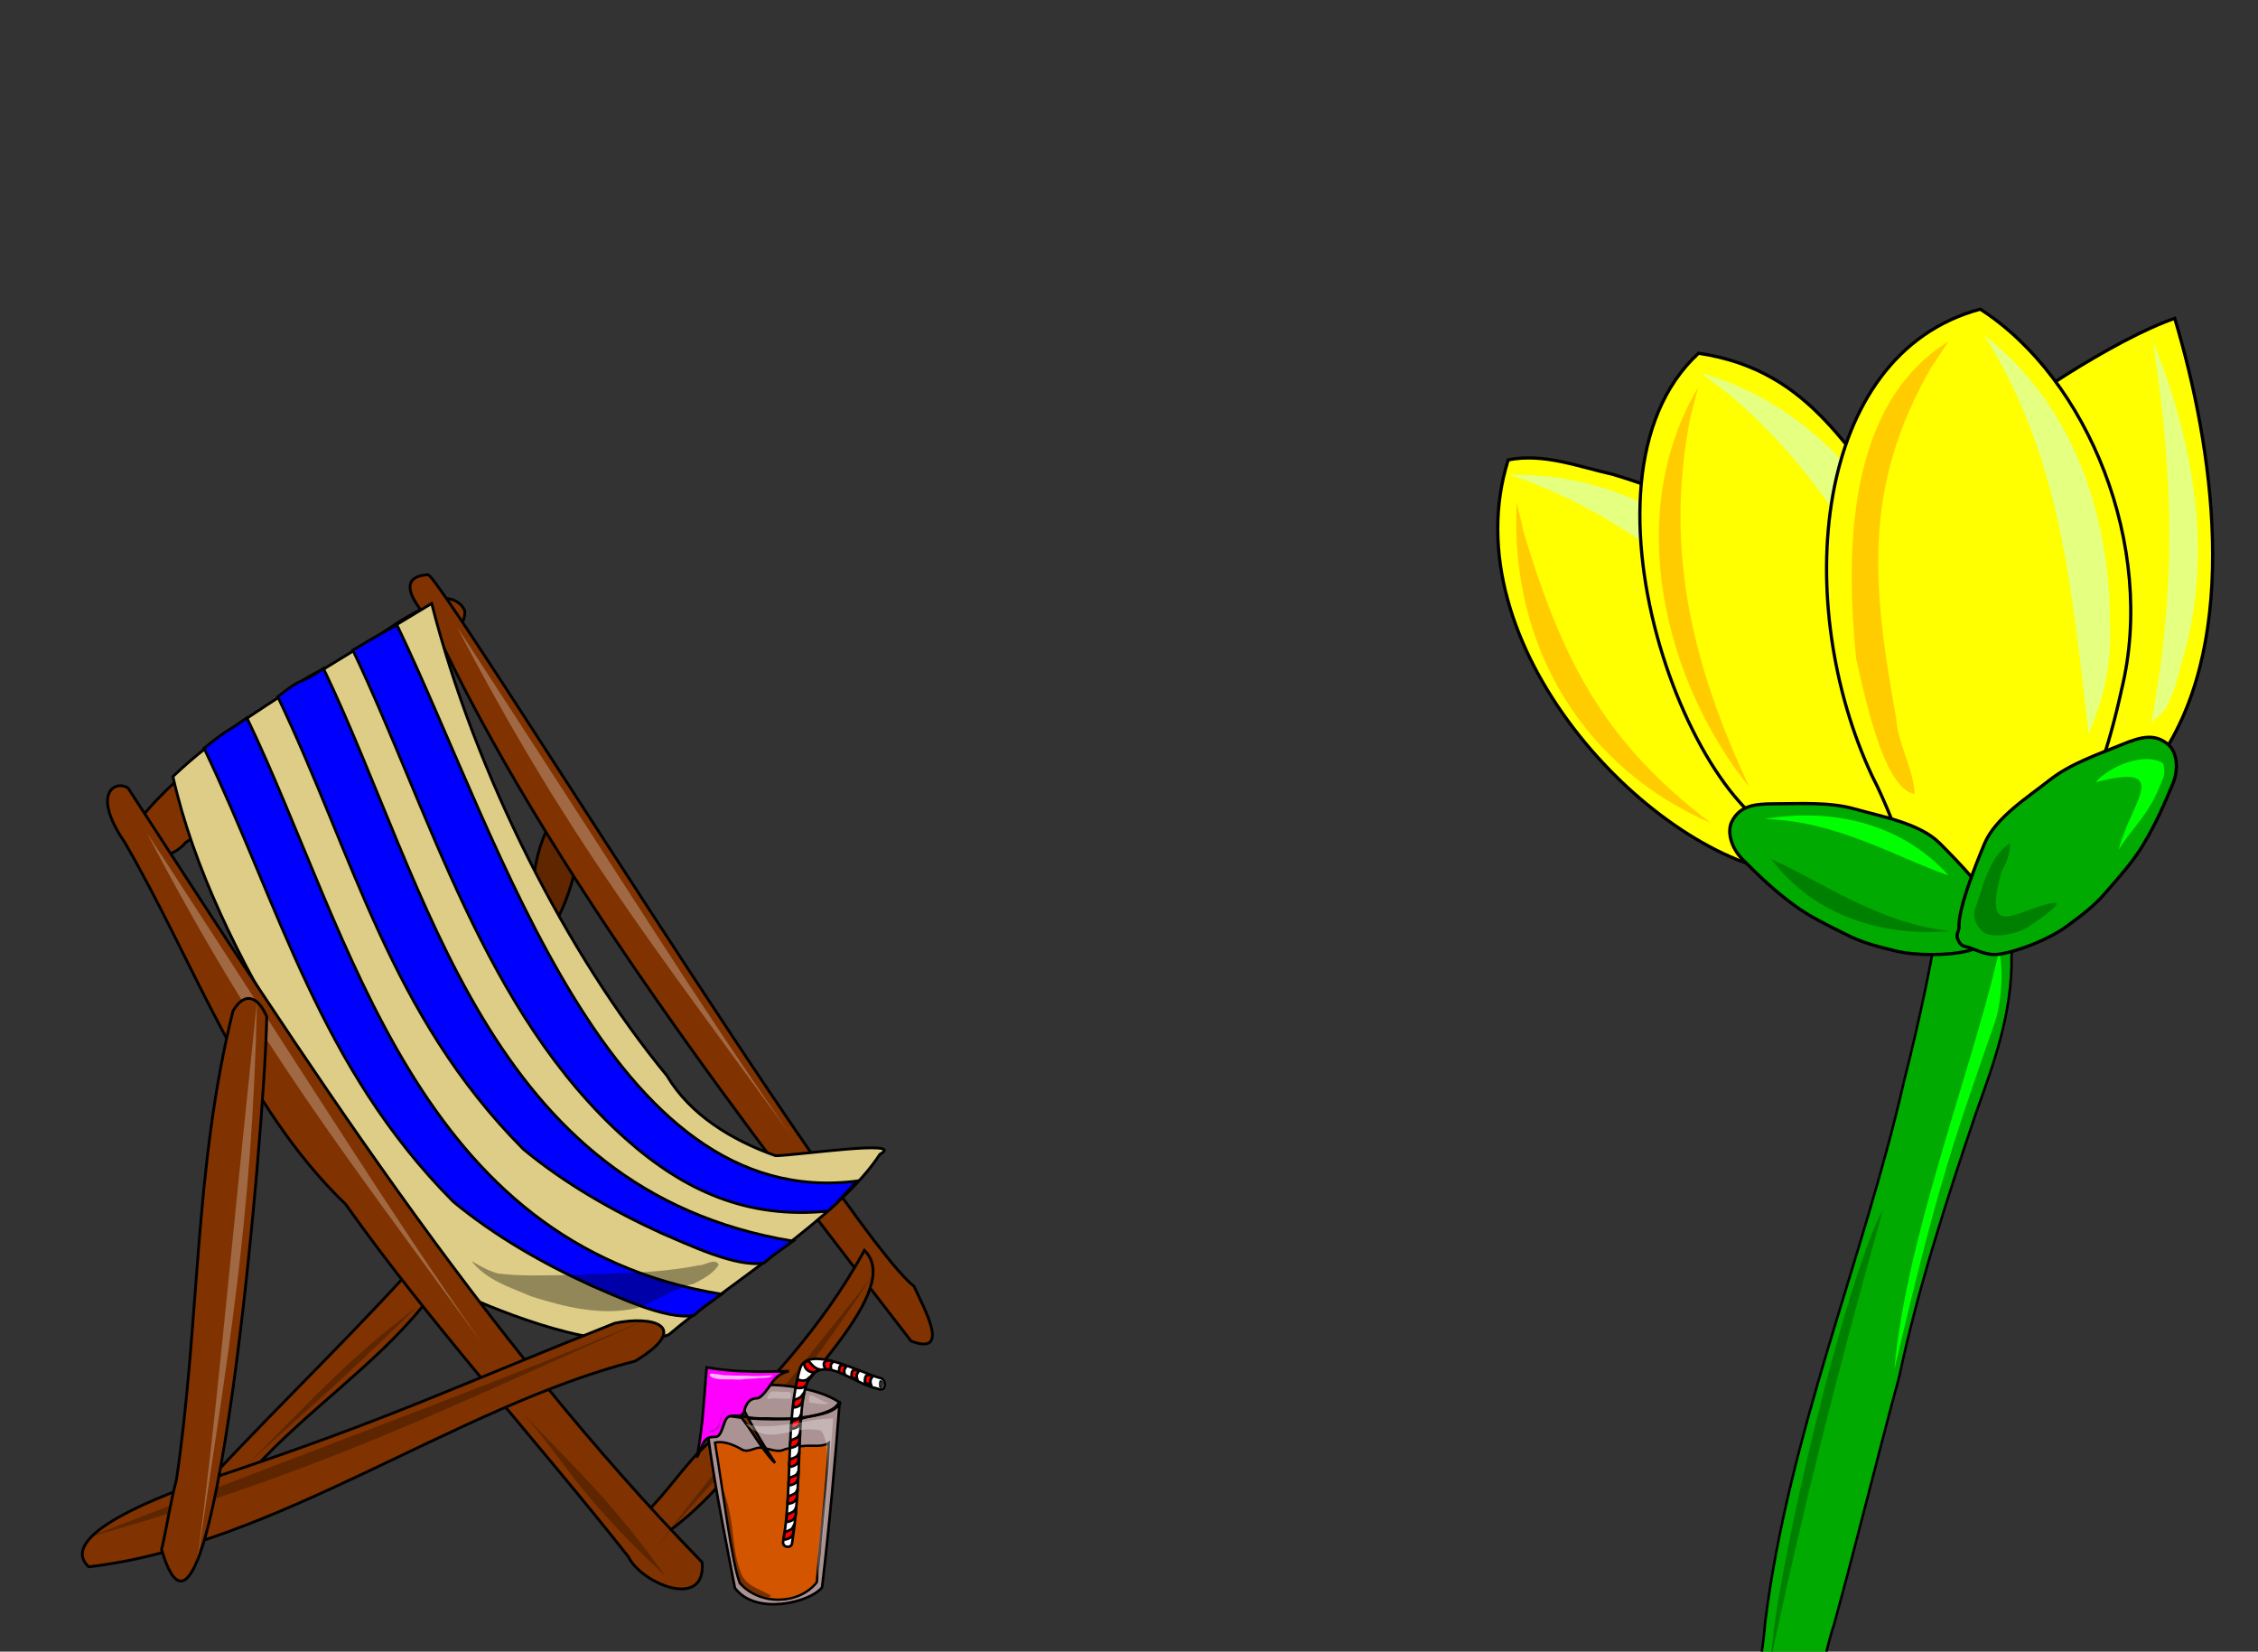 <?xml version="1.0" encoding="UTF-8" standalone="no"?>
<!-- Created with Inkscape (http://www.inkscape.org/) -->
<svg
   xmlns:dc="http://purl.org/dc/elements/1.1/"
   xmlns:cc="http://creativecommons.org/ns#"
   xmlns:rdf="http://www.w3.org/1999/02/22-rdf-syntax-ns#"
   xmlns:svg="http://www.w3.org/2000/svg"
   xmlns="http://www.w3.org/2000/svg"
   xmlns:sodipodi="http://sodipodi.sourceforge.net/DTD/sodipodi-0.dtd"
   xmlns:inkscape="http://www.inkscape.org/namespaces/inkscape"
   width="1400"
   height="1024"
   id="svg2"
   sodipodi:version="0.32"
   inkscape:version="0.46"
   sodipodi:docname="endscreen.svg"
   inkscape:output_extension="org.inkscape.output.svg.inkscape"
   inkscape:export-filename="P:\pidgey\data\images\awards.png"
   inkscape:export-xdpi="90"
   inkscape:export-ydpi="90"
   version="1.0">
  <rect width="100%" height="100%" fill="#333333" stroke="none"/>
  <defs
     id="defs4">
    <inkscape:perspective
       sodipodi:type="inkscape:persp3d"
       inkscape:vp_x="0 : 125 : 1"
       inkscape:vp_y="0 : 1000 : 0"
       inkscape:vp_z="250 : 125 : 1"
       inkscape:persp3d-origin="125 : 83.333333 : 1"
       id="perspective3645" />
  </defs>
  <sodipodi:namedview
     id="base"
     pagecolor="#68d4e4"
     bordercolor="#666666"
     borderopacity="1.0"
     gridtolerance="10000"
     guidetolerance="10"
     objecttolerance="10"
     inkscape:pageopacity="0.64705882"
     inkscape:pageshadow="2"
     inkscape:zoom="1.2725806"
     inkscape:cx="490.4565"
     inkscape:cy="294.67298"
     inkscape:document-units="px"
     inkscape:current-layer="layer1"
     showgrid="false"
     inkscape:window-width="1680"
     inkscape:window-height="994"
     inkscape:window-x="0"
     inkscape:window-y="22"
     showguides="true"
     inkscape:guide-bbox="true" />
  <g
     inkscape:label="Layer 1"
     inkscape:groupmode="layer"
     id="layer1">
    <path
       style="opacity:1;fill:#803300;fill-opacity:1;stroke:#000000;stroke-width:1.728;stroke-miterlimit:4;stroke-dasharray:none;stroke-opacity:1"
       d="M 112.935,935.978 C 158.109,885.389 208.237,838.289 253.906,788.042 C 257.583,781.899 266.609,779.006 268.773,787.724 C 274.735,795.682 268.98,805.441 261.611,810.417 C 231.549,847.207 189.002,875.659 157.428,910.719 C 148.763,918.366 137.279,923.203 130.68,932.839 C 126.453,937.432 118.208,941.938 112.935,935.978 z"
       id="path3589"
       inkscape:transform-center-x="19.357702"
       inkscape:transform-center-y="0.88213751"
       sodipodi:nodetypes="ccccccc" />
    <path
       style="opacity:1;fill:#5f2600;fill-opacity:1;stroke:#000000;stroke-width:1.728;stroke-miterlimit:4;stroke-dasharray:none;stroke-opacity:1"
       d="M 335.965,581.113 C 349.172,575.84 371.205,508.661 349.986,501.559 C 331.94,511.405 323.773,564.94 335.965,581.113 z"
       id="path3601"
       sodipodi:nodetypes="ccc" />
    <path
       style="opacity:1;fill:#00aa00;fill-opacity:1;stroke:#000000;stroke-width:1.549;stroke-miterlimit:4;stroke-dasharray:none;stroke-opacity:1"
       d="M 1204.357,554.821 C 1198.343,594.174 1190.123,632.503 1180.666,669.824 C 1155.319,781.09 1109.052,888.649 1094.35,1006.558 C 1092.712,1029.783 1086.61,1051.337 1085.396,1074.6 C 1083.154,1106.388 1110.689,1103.396 1117.776,1082.682 C 1127.238,1059.854 1129.099,1031.061 1137.235,1006.863 C 1151.151,956.135 1163.717,904.469 1177.525,853.654 C 1189.197,798.269 1208.049,740.584 1225.102,690.207 C 1236.111,659.409 1247.807,628.112 1247.184,592.377 C 1249.937,568.789 1253.666,544.118 1234.189,538.134 C 1223.463,536.065 1213.703,547.732 1204.357,554.821 z"
       id="path3275"
       sodipodi:nodetypes="ccccccccccc" />
    <path
       style="opacity:1;fill:#ffff00;fill-opacity:1;stroke:#000000;stroke-width:2;stroke-miterlimit:4;stroke-dasharray:none;stroke-opacity:1"
       d="M 1221.538,570.591 C 1180.669,573.299 1144.29,551.34 1105.848,541.282 C 1021.552,528.121 899.029,399.474 935.114,285.123 C 956.999,280.74 978.654,289.331 999.77,294.039 C 1034.609,304.391 1067.505,320.385 1102.128,331.264 C 1129.211,344.794 1153.902,364.294 1169.609,390.537 C 1190.19,419.222 1208.227,450.19 1219.217,483.846 C 1224.818,501.62 1225.715,520.305 1223.647,538.73 C 1222.925,549.349 1222.057,559.959 1221.538,570.591 z"
       id="path3286"
       sodipodi:nodetypes="ccccccccc" />
    <path
       style="opacity:1;fill:#ffff00;fill-opacity:1;stroke:#000000;stroke-width:2;stroke-miterlimit:4;stroke-dasharray:none;stroke-opacity:1"
       d="M 1193.002,582.655 C 1175.312,545.713 1182.194,503.782 1177.259,464.353 C 1174.535,427.723 1169.492,389.611 1180.91,353.94 C 1191.233,325.005 1209.145,299.643 1225.111,273.689 C 1246.149,252.782 1311.996,209.865 1348.376,197.375 C 1372.312,277.299 1389.305,393.723 1340.902,467.583 C 1321.91,497.343 1299.853,525.589 1272.684,548.291 C 1258.259,560.091 1241.244,567.861 1223.368,572.783 C 1213.24,576.055 1203.066,579.189 1193.002,582.655 z"
       id="path3290"
       sodipodi:nodetypes="ccccccccc" />
    <path
       style="opacity:1;fill:#e5ff80;fill-opacity:1;stroke:none;stroke-width:2;stroke-miterlimit:4;stroke-dasharray:none;stroke-opacity:1"
       d="M 936.314,294.519 C 1004.048,292.327 1066.966,331.697 1108.589,383.774 C 1132.72,410.245 1139.136,437.9 1142.258,446.597 C 1081.611,387.026 1020.838,322.304 936.314,294.519 z"
       id="path3442"
       sodipodi:nodetypes="cccc" />
    <path
       style="opacity:1;fill:#ffff00;fill-opacity:1;stroke:#000000;stroke-width:2;stroke-miterlimit:4;stroke-dasharray:none;stroke-opacity:1"
       d="M 1219.211,585.875 C 1179.642,575.296 1152.258,542.804 1119.093,520.917 C 1054.281,522.462 966.091,298.883 1053.146,219.013 C 1126.325,229.893 1145.93,285.29 1183.113,320.86 C 1204.406,342.381 1221.514,368.786 1227.947,398.686 C 1238.209,432.466 1245.328,467.589 1244.911,502.992 C 1244.498,521.623 1239.338,539.604 1231.455,556.384 C 1227.356,566.207 1223.122,575.975 1219.211,585.875 z"
       id="path3292"
       sodipodi:nodetypes="cccccccc" />
    <path
       style="opacity:1;fill:#e5ff80;fill-opacity:1;stroke:none;stroke-width:2;stroke-miterlimit:4;stroke-dasharray:none;stroke-opacity:1"
       d="M 1054.598,231.343 C 1120.013,249.049 1168.673,305.094 1193.252,367.064 C 1208.59,399.433 1206.64,427.756 1207.083,436.986 C 1166.502,362.287 1127.305,282.625 1054.598,231.343 z"
       id="path3440"
       sodipodi:nodetypes="cccc" />
    <path
       style="opacity:1;fill:#ffff00;fill-opacity:1;stroke:#000000;stroke-width:2;stroke-miterlimit:4;stroke-dasharray:none;stroke-opacity:1"
       d="M 1216.454,586.677 C 1187.077,558.135 1179.029,516.412 1160.76,481.124 C 1111.114,375.25 1122.944,219.801 1227.809,191.685 C 1294.582,234.584 1337.1,338.906 1315.417,427.547 C 1307.892,462.04 1296.968,496.172 1279.329,526.87 C 1269.877,542.931 1256.6,556.108 1241.531,566.909 C 1233.16,573.484 1224.698,579.944 1216.454,586.677 z"
       id="path3294"
       sodipodi:nodetypes="ccccccc" />
    <path
       style="opacity:1;fill:#00ff00;fill-opacity:1;stroke:none;stroke-width:2;stroke-miterlimit:4;stroke-dasharray:none;stroke-opacity:1"
       d="M 1238.313,594.623 C 1240.328,581.741 1243.821,613.842 1236.715,634.224 C 1211.497,706.566 1201.017,735.811 1174.52,849.271 C 1181.576,768.839 1220.854,668.101 1238.313,594.623 z"
       id="path3403"
       sodipodi:nodetypes="cscc" />
    <path
       style="opacity:1;fill:#00aa00;fill-opacity:1;stroke:#000000;stroke-width:2;stroke-miterlimit:4;stroke-dasharray:none;stroke-opacity:1"
       d="M 1237.097,565.035 C 1233.512,554.543 1214.997,535.157 1202.646,522.806 C 1190.2,510.359 1166.532,506.296 1150.416,501.691 C 1134.449,497.129 1117.03,498.357 1100.407,498.357 C 1087.664,498.357 1078.706,499.53 1073.736,509.47 C 1070.7,515.543 1073.214,525.618 1080.404,532.807 C 1090.785,543.189 1099.055,551.241 1111.52,560.59 C 1121.614,568.16 1133.55,573.827 1144.859,579.482 C 1155.261,584.683 1163.807,586.719 1174.864,589.483 C 1187.388,592.614 1207.912,592.612 1220.427,589.483 C 1225.881,588.12 1230.289,584.067 1233.763,580.593 C 1238.562,575.793 1240.43,577.136 1240.43,570.591 C 1240.43,568.431 1238.208,566.887 1237.097,565.035 z"
       id="path3426" />
    <path
       style="opacity:1;fill:#e5ff80;fill-opacity:1;stroke:none;stroke-width:2;stroke-miterlimit:4;stroke-dasharray:none;stroke-opacity:1"
       d="M 1334.816,211.581 C 1361.148,275.418 1372.548,347.373 1352.62,410.991 C 1344.152,445.796 1339.249,441.011 1333.781,448.46 C 1349.295,364.876 1347.893,297.202 1334.816,211.581 z"
       id="path3444"
       sodipodi:nodetypes="cccc" />
    <path
       style="opacity:1;fill:#00aa00;fill-opacity:1;stroke:#000000;stroke-width:2;stroke-miterlimit:4;stroke-dasharray:none;stroke-opacity:1"
       d="M 1214.611,575.371 C 1213.928,564.305 1223.66,539.327 1230.374,523.201 C 1237.14,506.952 1257.474,494.178 1270.621,483.78 C 1283.646,473.479 1300.219,467.978 1315.588,461.645 C 1327.37,456.79 1336.099,454.461 1344.481,461.758 C 1349.602,466.216 1351.116,476.489 1347.208,485.876 C 1341.564,499.43 1336.986,510.025 1329.023,523.418 C 1322.575,534.263 1313.698,544.05 1305.396,553.587 C 1297.76,562.359 1290.634,567.497 1281.465,574.266 C 1271.078,581.932 1252.101,589.749 1239.338,591.625 C 1233.776,592.442 1228.156,590.374 1223.621,588.485 C 1217.355,585.876 1216.139,587.83 1213.646,581.778 C 1212.823,579.781 1214.289,577.507 1214.611,575.371 z"
       id="path3428"
       inkscape:transform-center-x="-8.8903667"
       inkscape:transform-center-y="7.7790708" />
    <path
       style="opacity:1;fill:#e5ff80;fill-opacity:1;stroke:none;stroke-width:2;stroke-miterlimit:4;stroke-dasharray:none;stroke-opacity:1"
       d="M 1229.989,207.852 C 1284.116,248.632 1308.42,318.761 1308.169,385.427 C 1310.358,421.18 1298.007,446.742 1294.983,455.474 C 1285.119,371.037 1278.387,282.51 1229.989,207.852 z"
       id="path3438"
       sodipodi:nodetypes="cccc" />
    <path
       style="opacity:1;fill:#ffcc00;fill-opacity:1;stroke:none;stroke-width:2;stroke-miterlimit:4;stroke-dasharray:none;stroke-opacity:1"
       d="M 1208.203,211.643 C 1144.434,250.866 1144.355,343.158 1150.856,408.514 C 1155.741,428.694 1167.227,488.874 1187.132,492.346 C 1186.28,475.918 1176.647,461.465 1175.595,445.006 C 1161.26,365.008 1154,302.969 1197.521,227.557 C 1201.283,222.389 1204.444,216.813 1208.203,211.643 z"
       id="path3446"
       sodipodi:nodetypes="cccccc" />
    <path
       style="opacity:1;fill:#ffcc00;fill-opacity:1;stroke:none;stroke-width:2;stroke-miterlimit:4;stroke-dasharray:none;stroke-opacity:1"
       d="M 1052.994,239.991 C 1006.231,318.646 1031.798,422.227 1084.573,487.97 C 1050.601,414.736 1031.374,343.967 1048.056,258.511 C 1049.938,252.401 1051.118,246.102 1052.994,239.991 z"
       id="path3451"
       sodipodi:nodetypes="cccc" />
    <path
       style="opacity:1;fill:#ffcc00;fill-opacity:1;stroke:none;stroke-width:2;stroke-miterlimit:4;stroke-dasharray:none;stroke-opacity:1"
       d="M 940.386,311.292 C 935.756,402.681 983.388,476.786 1060.753,510.284 C 996.519,461.383 969.812,413.334 944.666,329.975 C 943.478,323.693 941.58,317.572 940.386,311.292 z"
       id="path3453"
       sodipodi:nodetypes="cccc" />
    <path
       style="opacity:1;fill:#008000;fill-opacity:1;stroke:none;stroke-width:2;stroke-miterlimit:4;stroke-dasharray:none;stroke-opacity:1"
       d="M 1167.578,749.692 C 1138.677,852.757 1117.733,935.705 1098.099,1028.351 C 1100.356,977.91 1143.896,793.152 1167.578,749.692 z"
       id="path3457"
       sodipodi:nodetypes="ccc" />
    <path
       style="opacity:1;fill:#00ff00;fill-opacity:1;stroke:none;stroke-width:2;stroke-miterlimit:4;stroke-dasharray:none;stroke-opacity:1"
       d="M 1299.329,485.022 C 1307.649,475.03 1330.074,465.877 1341.142,473.3 C 1342.306,476.949 1342.276,481.076 1340.301,484.448 C 1332.302,505.657 1323.716,510.806 1313.595,526.902 C 1320.543,498.306 1348.28,472.264 1299.329,485.022 z"
       id="path3459"
       sodipodi:nodetypes="ccccc" />
    <path
       style="opacity:1;fill:#008000;fill-opacity:1;stroke:none;stroke-width:2;stroke-miterlimit:4;stroke-dasharray:none;stroke-opacity:1"
       d="M 1246.295,522.696 C 1232.983,531.288 1229.442,550.349 1224.293,564.406 C 1222.996,570.28 1226.62,576.645 1231.963,579.142 C 1239.806,581.237 1249.199,579.071 1256.34,575.426 C 1257.731,574.452 1280.849,559.602 1273.86,559.704 C 1252.071,562.637 1228.206,585.929 1241.053,540.148 C 1244.311,534.774 1246.261,528.938 1246.295,522.696 z"
       id="path3463"
       sodipodi:nodetypes="ccccccc" />
    <path
       style="opacity:1;fill:#00ff00;fill-opacity:1;stroke:none;stroke-width:2;stroke-miterlimit:4;stroke-dasharray:none;stroke-opacity:1"
       d="M 1208.203,542.809 C 1179.018,510.461 1136.257,500.575 1093.72,507.831 C 1138.289,508.588 1176.186,531.87 1208.203,542.809 z"
       id="path3469"
       sodipodi:nodetypes="ccc" />
    <path
       style="opacity:1;fill:#008000;fill-opacity:1;stroke:none;stroke-width:2;stroke-miterlimit:4;stroke-dasharray:none;stroke-opacity:1"
       d="M 1098.281,532.749 C 1124.623,567.451 1166.395,580.92 1209.393,577.29 C 1165.047,572.764 1129.257,546.359 1098.281,532.749 z"
       id="path3475"
       sodipodi:nodetypes="ccc" />
    <path
       style="opacity:1;fill:#803300;fill-opacity:1;stroke:#000000;stroke-width:1.728;stroke-miterlimit:4;stroke-dasharray:none;stroke-opacity:1"
       d="M 87.033,507.604 C 114.008,473.775 153.374,451.84 185.743,423.175 C 199.29,413.728 216.169,409.236 228.664,398.318 C 238.914,391.073 249.218,383.787 260.561,378.094 C 266.24,368.92 283.849,367.965 288.153,378.733 C 289.102,389.156 277.201,393.394 270.134,398.991 C 252.58,414.264 235.009,429.717 214.924,442.078 C 190.343,459.093 168.943,479.656 145.982,498.48 C 135.965,506.695 126.278,515.426 115.171,522.274 C 109.735,529.242 94.385,536.587 93.862,522.716 C 92.094,517.497 90.06,512.309 87.033,507.604 z"
       id="path3591" />
    <path
       style="opacity:1;fill:#803300;fill-opacity:1;stroke:#000000;stroke-width:1.728;stroke-miterlimit:4;stroke-dasharray:none;stroke-opacity:1"
       d="M 268.353,387.067 C 338.706,539.214 466.652,704.312 564.851,831.428 C 589.936,841.043 572.841,811.104 566.711,797.512 C 523.757,763.759 273.757,357.532 265.402,356.339 C 254.594,356.938 245.738,362.567 268.353,387.067 z"
       id="path3593"
       sodipodi:nodetypes="ccccc" />
    <path
       style="opacity:1;fill:#803300;fill-opacity:1;stroke:#000000;stroke-width:1.728;stroke-miterlimit:4;stroke-dasharray:none;stroke-opacity:1"
       d="M 535.963,775.237 C 509.997,822.769 472.783,863.081 432.85,900.682 C 419.729,914.595 409.392,930.886 394.561,943.302 C 389.376,977.783 434.942,933.128 444.239,922.486 C 498.541,856.152 559.981,799.015 535.963,775.237 z"
       id="path3595"
       sodipodi:nodetypes="ccccc" />
    <path
       style="opacity:1;fill:#decd87;fill-opacity:1;stroke:#000000;stroke-width:1.728;stroke-miterlimit:4;stroke-dasharray:none;stroke-opacity:1"
       d="M 480.886,716.544 C 453.777,706.966 427.861,691.201 413.466,666.874 C 352.098,592.397 294.594,480.265 267.649,374.139 C 158.085,439.901 132.679,457.425 107.21,481.441 C 132.241,593.248 220.526,713.113 290.571,804.342 C 321.717,818.026 381.649,840.615 414.714,827.484 C 450.97,796.523 520.03,754.874 545.575,715.638 C 562.814,706.223 493.105,716.481 480.886,716.544 z"
       id="path3599"
       sodipodi:nodetypes="cccccccc" />
    <path
       style="opacity:1;fill:#803300;fill-opacity:1;stroke:#000000;stroke-width:1.728;stroke-miterlimit:4;stroke-dasharray:none;stroke-opacity:1"
       d="M 77.226,522.083 C 120.494,596.303 150.227,684.932 214.28,746.626 C 268.168,822.459 332.118,892.261 389.625,965.188 C 397.629,981.845 437.956,998.538 435.317,968.598 C 298.421,827.877 188.633,657.016 79.395,488.598 C 71.906,483.549 56.133,491.145 77.226,522.083 z"
       id="path3583"
       sodipodi:nodetypes="cccccc" />
    <path
       style="opacity:1;fill:#803300;fill-opacity:1;stroke:#000000;stroke-width:1.728;stroke-miterlimit:4;stroke-dasharray:none;stroke-opacity:1"
       d="M 139.248,913.884 C 244.261,878.566 277.991,861.422 381.083,820.413 C 404.683,815.359 429.183,822.282 393.963,843.825 C 282.744,872.23 170.024,958.221 54.984,971.407 C 35.064,952.712 95.185,927.996 139.248,913.884 z"
       id="path3587"
       sodipodi:nodetypes="ccccc" />
    <path
       style="opacity:1;fill:#0000ff;fill-opacity:1;stroke:#000000;stroke-width:1.728;stroke-miterlimit:4;stroke-dasharray:none;stroke-opacity:1"
       d="M 281.07,745.06 C 306.691,766.244 336.138,783.114 366.725,797.101 C 382.864,803.917 412.901,818.525 430.166,815.602 C 438.172,808.759 431.74,813.767 447.377,802.423 C 257.153,770.917 218.245,580.893 153.103,445.094 C 137.354,456.117 143.666,450.243 126.526,463.91 C 173.97,563.157 198.22,661.655 281.07,745.06 z"
       id="path3629"
       sodipodi:nodetypes="ccccccc" />
    <path
       style="opacity:1;fill:#0000ff;fill-opacity:1;stroke:#000000;stroke-width:1.728;stroke-miterlimit:4;stroke-dasharray:none;stroke-opacity:1"
       d="M 324.543,712.551 C 350.164,733.735 379.61,750.605 410.198,764.592 C 426.337,771.408 456.374,786.016 473.639,783.093 C 481.645,776.249 475.999,780.865 491.635,769.521 C 301.412,738.015 265.68,550.245 200.538,414.447 C 184.79,425.47 189.361,418.29 172.221,431.956 C 219.665,531.204 241.693,629.146 324.543,712.551 z"
       id="path3635"
       sodipodi:nodetypes="ccccccc" />
    <path
       style="opacity:1;fill:#0000ff;fill-opacity:1;stroke:#000000;stroke-width:1.728;stroke-miterlimit:4;stroke-dasharray:none;stroke-opacity:1"
       d="M 387.945,706.036 C 424.39,738.482 463.634,755.896 513.282,750.909 C 521.288,744.066 518.819,745.103 531.705,732.188 C 377.993,752.244 311.21,523.291 246.109,387.455 C 231.471,395.7 237.034,392.215 218.782,403.103 C 266.226,502.35 300.205,627.922 387.945,706.036 z"
       id="path3637"
       sodipodi:nodetypes="cccccs" />
    <path
       style="opacity:1;fill:#ffffff;fill-opacity:0.262;stroke:none;stroke-width:0;stroke-miterlimit:4;stroke-dasharray:none;stroke-opacity:1"
       d="M 489.793,703.225 C 404.508,585.305 351.951,519.941 283.187,388.354 C 401.896,570.505 428.322,614.944 489.793,703.225 z"
       id="path2413"
       sodipodi:nodetypes="ccc" />
    <path
       style="opacity:1;fill:#ffffff;fill-opacity:0.262;stroke:none;stroke-width:0;stroke-miterlimit:4;stroke-dasharray:none;stroke-opacity:1"
       d="M 297.78,831.377 C 212.495,713.457 159.938,648.093 91.173,516.506 C 209.883,698.657 236.309,743.096 297.78,831.377 z"
       id="path3192"
       sodipodi:nodetypes="ccc" />
    <path
       style="opacity:1;fill:#000000;fill-opacity:0.262;stroke:none;stroke-width:0;stroke-miterlimit:4;stroke-dasharray:none;stroke-opacity:1"
       d="M 404.36,816.673 C 271.32,875.655 196.478,913.517 53.493,953.503 C 256.299,875.141 305.252,858.504 404.36,816.673 z"
       id="path3198"
       sodipodi:nodetypes="ccc" />
    <path
       style="opacity:1;fill:#803300;fill-opacity:1;stroke:#000000;stroke-width:1.728;stroke-miterlimit:4;stroke-dasharray:none;stroke-opacity:1"
       d="M 144.474,626.728 C 120.201,724.344 123.94,819.481 109.388,917.516 C 105.519,931.769 103.584,946.398 100.167,960.742 C 132.028,1068.379 164.419,698.527 165.387,630.276 C 160.169,618.243 152.064,614.086 144.474,626.728 z"
       id="path3585"
       sodipodi:nodetypes="ccccc" />
    <path
       style="opacity:1;fill:#ffffff;fill-opacity:0.262;stroke:none;stroke-width:0;stroke-miterlimit:4;stroke-dasharray:none;stroke-opacity:1"
       d="M 121.786,971.864 C 141.477,837.016 156.142,760.09 159.372,620.505 C 138.204,823.429 134.84,871.89 121.786,971.864 z"
       id="path3194"
       sodipodi:nodetypes="ccc" />
    <path
       style="opacity:1;fill:#000000;fill-opacity:0.262;stroke:none;stroke-width:0;stroke-miterlimit:4;stroke-dasharray:none;stroke-opacity:1"
       d="M 405.658,960.899 C 456.212,894.899 487.717,858.829 540.611,791.496 C 467.934,900.514 443.939,912.758 405.658,960.899 z"
       id="path3200"
       sodipodi:nodetypes="ccc" />
    <path
       style="opacity:1;fill:#000000;fill-opacity:0.262;stroke:none;stroke-width:0;stroke-miterlimit:4;stroke-dasharray:none;stroke-opacity:1"
       d="M 151.727,909.779 C 188.119,873.125 214.266,843.463 258.342,810.388 C 201.528,866.479 179.284,883.043 151.727,909.779 z"
       id="path3202"
       sodipodi:nodetypes="ccc" />
    <path
       style="opacity:1;fill:#000000;fill-opacity:0.262;stroke:none;stroke-width:0;stroke-miterlimit:4;stroke-dasharray:none;stroke-opacity:1"
       d="M 323.129,875.25 C 358.984,912.429 380.44,932.379 412.549,977.162 C 355.986,924.451 349.056,903.637 323.129,875.25 z"
       id="path3204"
       sodipodi:nodetypes="ccc" />
    <path
       style="opacity:1;fill:#000000;fill-opacity:0.343;stroke:none;stroke-width:0;stroke-miterlimit:4;stroke-dasharray:none;stroke-opacity:1"
       d="M 292.271,781.737 C 301.43,793.639 316.338,798.218 329.619,803.826 C 350.487,810.46 372.916,815.947 394.775,811.049 C 407.014,806.894 417.643,798.845 430.326,795.849 C 435.888,792.932 442.488,789.54 445.624,784.068 C 443.051,779.66 437.369,784.571 433.421,784.461 C 405.666,790.06 377.21,789.319 349.059,790.551 C 335.642,790.705 322.103,791.276 308.78,789.549 C 302.856,787.962 297.483,784.883 292.271,781.737 z"
       id="path3213" />
    <path
       style="opacity:1;fill:#ac9393;fill-opacity:1;stroke:#000000;stroke-width:1.604;stroke-miterlimit:4;stroke-dasharray:none;stroke-opacity:1"
       d="M 436.947,870.79 C 450.434,853.009 501.617,856.399 520.517,869.483 C 496.946,901.638 485.329,900.136 455.348,880.573 C 454.486,879.189 436.949,875.542 436.947,870.79 z"
       id="path3209"
       sodipodi:nodetypes="cccc" />
    <path
       style="opacity:1;fill:#ac9393;fill-opacity:1;stroke:#000000;stroke-width:1.604;stroke-miterlimit:4;stroke-dasharray:none;stroke-opacity:1"
       d="M 455.62,984.493 C 468.421,1001.992 502.532,993.456 509.702,984.146 C 514.326,945.211 517.822,905.956 520.646,868.594 C 515.94,884.827 442.455,881.198 436.911,872.508 C 440.874,910.867 448.513,947.159 455.62,984.493 z"
       id="path3205"
       sodipodi:nodetypes="ccccc" />
    <path
       style="opacity:1;fill:#d45500;fill-opacity:1;stroke:#000000;stroke-width:1.467;stroke-miterlimit:4;stroke-dasharray:none;stroke-opacity:1"
       d="M 443.301,894.435 C 448.568,893.161 454.924,895.802 459.595,898.467 C 464.178,901.419 468.435,896.398 473.18,897.774 C 477.636,898.297 482.137,900.847 486.554,898.59 C 490.68,897.366 494.939,896.71 499.18,896.422 C 503.563,896.052 509.884,897.284 513.879,894.648 C 513.07,918.264 508.64,953.851 506.451,980.985 C 495.153,995.355 470.522,995.384 458.762,981.411 C 453.556,968.605 448.166,923.027 443.301,894.435 z"
       id="path3216"
       sodipodi:nodetypes="ccccccccc" />
    <path
       style="opacity:1;fill:#ffffff;fill-opacity:1;stroke:#000000;stroke-width:1.604;stroke-miterlimit:4;stroke-dasharray:none;stroke-opacity:1"
       d="M 485.475,956.305 C 491.448,924.14 486.983,879.888 495.885,849.033 C 500.051,832.663 535.432,851.838 545.252,854.23 C 549.929,854.693 550.004,863.796 543.86,860.899 C 530.712,858.371 515.878,843.989 505.355,850.799 C 491.798,859.574 498.959,906.826 491.065,956.92 C 490.579,960.008 485.584,959.654 485.475,956.305 z"
       id="path3221"
       sodipodi:nodetypes="ccccssc" />
    <path
       style="opacity:1;fill:#ff0000;fill-opacity:1;stroke:#000000;stroke-width:1.604;stroke-miterlimit:4;stroke-dasharray:none;stroke-opacity:1"
       d="M 492.499,936.543 C 491.937,937.251 491.131,937.644 490.336,937.981 C 489.789,938.243 489.244,938.552 488.627,938.574 C 488.12,938.581 488.001,939.173 487.911,939.59 C 487.66,940.751 487.631,941.95 487.651,943.136 C 487.756,943.715 488.449,943.573 488.846,943.464 C 489.423,943.302 489.968,943.04 490.54,942.864 C 491.46,942.47 492.248,941.751 492.805,940.891 C 493.156,940.215 493.275,939.435 493.418,938.688 C 493.536,937.789 493.254,936.419 493.483,935.54 C 493.948,932.968 493.527,935.356 492.499,936.543 z"
       id="path3226"
       sodipodi:nodetypes="ccsscsccccc" />
    <path
       style="opacity:1;fill:#ff0000;fill-opacity:1;stroke:#000000;stroke-width:1.604;stroke-miterlimit:4;stroke-dasharray:none;stroke-opacity:1"
       d="M 491.072,947.637 C 490.491,948.327 489.674,948.695 488.87,949.007 C 488.316,949.252 487.762,949.544 487.145,949.546 C 486.637,949.538 486.502,950.126 486.4,950.539 C 486.117,951.692 486.055,952.89 486.041,954.076 C 486.13,954.658 486.826,954.537 487.227,954.441 C 487.808,954.297 488.36,954.052 488.937,953.894 C 489.867,953.529 490.675,952.835 491.256,951.993 C 491.626,951.328 491.766,950.552 491.93,949.81 C 492.074,948.915 491.83,947.537 492.084,946.665 C 492.621,944.108 492.133,946.482 491.072,947.637 z"
       id="path3229"
       sodipodi:nodetypes="ccsscsccccc" />
    <path
       style="opacity:1;fill:#ff0000;fill-opacity:1;stroke:#000000;stroke-width:1.604;stroke-miterlimit:4;stroke-dasharray:none;stroke-opacity:1"
       d="M 493.343,925.435 C 492.762,926.125 491.945,926.493 491.141,926.804 C 490.587,927.049 490.033,927.342 489.416,927.344 C 488.908,927.336 488.773,927.923 488.671,928.337 C 488.387,929.49 488.326,930.688 488.312,931.874 C 488.4,932.456 489.097,932.335 489.498,932.239 C 490.078,932.095 490.63,931.85 491.207,931.692 C 492.138,931.327 492.946,930.632 493.527,929.79 C 493.897,929.125 494.037,928.35 494.201,927.607 C 494.344,926.713 494.101,925.334 494.355,924.463 C 494.892,921.906 494.403,924.28 493.343,925.435 z"
       id="path3231"
       sodipodi:nodetypes="ccsscsccccc" />
    <path
       style="opacity:1;fill:#ff0000;fill-opacity:1;stroke:#000000;stroke-width:1.604;stroke-miterlimit:4;stroke-dasharray:none;stroke-opacity:1"
       d="M 493.994,913.995 C 493.413,914.685 492.596,915.053 491.792,915.365 C 491.238,915.61 490.684,915.902 490.067,915.904 C 489.559,915.896 489.424,916.484 489.322,916.898 C 489.039,918.051 488.977,919.248 488.963,920.434 C 489.052,921.016 489.748,920.896 490.149,920.799 C 490.73,920.656 491.281,920.41 491.858,920.253 C 492.789,919.887 493.597,919.193 494.178,918.351 C 494.548,917.686 494.688,916.91 494.852,916.168 C 494.996,915.273 494.752,913.895 495.006,913.023 C 495.543,910.467 495.054,912.841 493.994,913.995 z"
       id="path3233"
       sodipodi:nodetypes="ccsscsccccc" />
    <path
       style="opacity:1;fill:#ff0000;fill-opacity:1;stroke:#000000;stroke-width:1.604;stroke-miterlimit:4;stroke-dasharray:none;stroke-opacity:1"
       d="M 494.32,902.556 C 493.738,903.246 492.921,903.614 492.117,903.925 C 491.563,904.17 491.009,904.463 490.393,904.464 C 489.885,904.456 489.749,905.044 489.648,905.458 C 489.364,906.611 489.302,907.809 489.289,908.995 C 489.377,909.577 490.073,909.456 490.474,909.36 C 491.055,909.216 491.607,908.971 492.184,908.813 C 493.114,908.448 493.923,907.753 494.504,906.911 C 494.874,906.246 495.014,905.471 495.178,904.728 C 495.321,903.834 495.077,902.455 495.332,901.584 C 495.869,899.027 495.38,901.401 494.32,902.556 z"
       id="path3235"
       sodipodi:nodetypes="ccsscsccccc" />
    <path
       style="opacity:1;fill:#ff0000;fill-opacity:1;stroke:#000000;stroke-width:1.604;stroke-miterlimit:4;stroke-dasharray:none;stroke-opacity:1"
       d="M 494.808,890.716 C 494.227,891.406 493.41,891.774 492.606,892.085 C 492.052,892.33 491.498,892.623 490.881,892.625 C 490.373,892.617 490.238,893.204 490.136,893.618 C 489.852,894.771 489.791,895.969 489.777,897.155 C 489.866,897.737 490.562,897.616 490.963,897.52 C 491.543,897.376 492.095,897.131 492.672,896.973 C 493.603,896.608 494.411,895.913 494.992,895.071 C 495.362,894.406 495.502,893.631 495.666,892.888 C 495.81,891.994 495.566,890.616 495.82,889.744 C 496.357,887.187 495.868,889.561 494.808,890.716 z"
       id="path3237"
       sodipodi:nodetypes="ccsscsccccc" />
    <path
       style="opacity:1;fill:#ff0000;fill-opacity:1;stroke:#000000;stroke-width:1.604;stroke-miterlimit:4;stroke-dasharray:none;stroke-opacity:1"
       d="M 495.513,878.99 C 494.932,879.68 494.115,880.048 493.311,880.36 C 492.757,880.605 492.203,880.897 491.586,880.899 C 491.079,880.891 490.943,881.479 490.842,881.893 C 490.558,883.046 490.496,884.243 490.482,885.429 C 490.571,886.011 491.267,885.891 491.668,885.795 C 492.249,885.651 492.801,885.405 493.378,885.248 C 494.308,884.882 495.116,884.188 495.698,883.346 C 496.067,882.681 496.207,881.905 496.371,881.163 C 496.515,880.268 496.271,878.89 496.525,878.019 C 497.062,875.462 496.574,877.836 495.513,878.99 z"
       id="path3239"
       sodipodi:nodetypes="ccsscsccccc" />
    <path
       style="opacity:1;fill:#ff0000;fill-opacity:1;stroke:#000000;stroke-width:1.604;stroke-miterlimit:4;stroke-dasharray:none;stroke-opacity:1"
       d="M 496.816,865.762 C 496.234,866.452 495.417,866.82 494.613,867.132 C 494.059,867.377 493.505,867.669 492.889,867.671 C 492.381,867.663 492.245,868.251 492.144,868.664 C 491.86,869.817 491.798,871.015 491.785,872.201 C 491.873,872.783 492.57,872.662 492.97,872.566 C 493.551,872.422 494.103,872.177 494.68,872.019 C 495.61,871.654 496.419,870.96 497,870.118 C 497.37,869.453 497.51,868.677 497.674,867.935 C 497.817,867.04 498.111,865.662 498.365,864.79 C 498.902,862.234 497.876,864.608 496.816,865.762 z"
       id="path3241"
       sodipodi:nodetypes="ccsscsccccc" />
    <path
       style="opacity:1;fill:#ff0000;fill-opacity:1;stroke:#000000;stroke-width:1.604;stroke-miterlimit:4;stroke-dasharray:none;stroke-opacity:1"
       d="M 500.115,855.457 C 499.349,855.904 498.462,855.963 497.606,855.975 C 497.006,856.011 495.624,855.606 495.042,855.391 C 494.566,855.205 494.636,855.874 494.409,856.228 C 493.777,857.215 493.723,858.646 493.335,859.76 C 493.235,860.339 493.929,860.47 494.337,860.521 C 494.931,860.589 495.529,860.552 496.122,860.606 C 497.115,860.589 498.097,860.218 498.911,859.629 C 499.47,859.131 499.847,858.45 500.237,857.807 C 500.655,857.014 500.861,855.629 501.377,854.897 C 502.692,852.675 501.48,854.742 500.115,855.457 z"
       id="path3243"
       sodipodi:nodetypes="ccsscsccccc" />
    <path
       style="opacity:1;fill:#ff0000;fill-opacity:1;stroke:#000000;stroke-width:1.604;stroke-miterlimit:4;stroke-dasharray:none;stroke-opacity:1"
       d="M 498.49,845.229 C 499.027,849.057 501.229,850.569 504.423,850.929 C 505.027,850.765 506.167,850.139 506.769,849.969 C 507.158,849.64 508.06,849.496 508.149,849.08 C 504.852,848.337 502.775,845.546 501.502,843.936 C 500.76,844.02 500.009,844.141 499.307,844.41 C 498.975,844.61 498.775,844.971 498.49,845.229 z"
       id="path3245"
       sodipodi:nodetypes="ccccccc" />
    <path
       style="opacity:1;fill:#ff0000;fill-opacity:1;stroke:#000000;stroke-width:1.604;stroke-miterlimit:4;stroke-dasharray:none;stroke-opacity:1"
       d="M 512.687,843.53 C 510.342,844.457 510.455,846.081 511.382,848.141 C 511.731,848.875 513.142,849.112 514.068,849.112 C 515.494,849.112 515.43,849.031 515.143,847.818 C 514.955,847.025 515.13,846.416 515.296,845.714 C 517.613,843.712 515.307,843.551 512.687,843.53 z"
       id="path3250"
       sodipodi:nodetypes="ccsscc" />
    <path
       style="opacity:1;fill:#ff0000;fill-opacity:1;stroke:#000000;stroke-width:1.604;stroke-miterlimit:4;stroke-dasharray:none;stroke-opacity:1"
       d="M 521.972,846.361 C 520.168,846.756 520.327,848.611 520.207,850.406 C 520.207,851.485 523.163,851.782 523.737,852.024 C 522.721,848.723 524.645,847.72 524.888,847.009 C 524.273,846.685 522.611,846.227 521.972,846.361 z"
       id="path3252"
       sodipodi:nodetypes="ccccc" />
    <path
       style="opacity:1;fill:#ff0000;fill-opacity:1;stroke:#000000;stroke-width:1.604;stroke-miterlimit:4;stroke-dasharray:none;stroke-opacity:1"
       d="M 529.684,849.367 C 527.88,849.761 528.039,851.616 527.919,853.411 C 527.919,854.49 530.875,854.787 531.449,855.029 C 530.433,851.728 532.357,850.725 532.6,850.014 C 531.985,849.69 530.323,849.232 529.684,849.367 z"
       id="path3260"
       sodipodi:nodetypes="ccccc" />
    <path
       style="opacity:1;fill:#ff0000;fill-opacity:1;stroke:#000000;stroke-width:1.688;stroke-miterlimit:4;stroke-dasharray:none;stroke-opacity:1"
       d="M 538.098,852.485 C 536.207,852.902 536.373,854.86 536.248,856.756 C 536.248,857.895 539.346,858.208 539.948,858.464 C 538.883,854.978 540.899,853.919 541.154,853.168 C 540.51,852.826 538.768,852.342 538.098,852.485 z"
       id="path3262"
       sodipodi:nodetypes="ccccc" />
    <path
       style="opacity:1;fill:#4d4d4d;fill-opacity:1;stroke:#000000;stroke-width:0.814;stroke-miterlimit:4;stroke-dasharray:none;stroke-opacity:1"
       d="M 545.976,856.226 C 545.994,856.265 545.667,856.556 545.558,856.724 C 545.433,856.917 545.476,857.433 545.43,857.719 C 545.393,857.949 545.43,858.276 545.43,858.516 C 545.43,858.764 545.43,859.013 545.43,859.262 C 545.43,859.576 545.466,859.722 545.526,859.909 C 545.598,860.132 545.775,860.142 545.943,860.208 C 546.109,860.272 546.284,860.168 546.361,860.108 C 546.556,859.956 546.71,859.915 546.842,859.71 C 546.932,859.571 546.982,859.277 547.035,859.113 C 547.117,858.86 547.119,858.544 547.164,858.267 C 547.201,858.035 547.158,857.685 547.131,857.52 C 547.092,857.279 546.938,857.071 546.842,856.923 C 546.71,856.717 546.637,856.506 546.553,856.376 C 546.43,856.184 546.176,856.226 545.976,856.226 z"
       id="path3264" />
    <path
       style="opacity:1;fill:#803300;fill-opacity:1;stroke:#000000;stroke-width:1.604;stroke-miterlimit:4;stroke-dasharray:none;stroke-opacity:1"
       d="M 453.522,872.084 C 464.299,882.143 470.238,896.655 480.534,907.029 C 473.939,896.808 463.683,880.427 458.434,868.202 C 456.987,866.676 455.277,870.975 453.522,872.084 z"
       id="path3270"
       sodipodi:nodetypes="cccc" />
    <path
       style="opacity:1;fill:none;fill-opacity:1;stroke:#000000;stroke-width:1.604;stroke-miterlimit:4;stroke-dasharray:none;stroke-opacity:1"
       d="M 455.671,876.452 C 462.092,879.176 468.94,879.633 475.822,879.436 C 482.678,879.801 489.548,879.75 496.408,879.613 C 504.197,877.104 516.178,877.452 521.358,869.658"
       id="path3272"
       sodipodi:nodetypes="cccc" />
    <path
       style="opacity:1;fill:#ff00ff;fill-opacity:1;stroke:#000000;stroke-width:1.604;stroke-miterlimit:4;stroke-dasharray:none;stroke-opacity:1"
       d="M 438.144,847.834 C 436.467,867.547 435.814,883.161 432.65,900.558 C 430.925,907.829 434.462,898.032 435.719,895.381 C 437.618,891.377 439.681,890.851 443.7,890.851 C 447.064,890.851 448.156,884.046 449.839,880.497 C 452.674,874.519 459.954,881.205 461.503,874.673 C 462.621,869.961 464.99,866.907 469.484,866.907 C 472.271,866.907 477.133,859.393 478.692,857.201 C 481.473,853.292 484.564,851.285 489.129,850.082 C 472.01,850.726 455.157,850.762 438.144,847.834 z"
       id="path3268"
       sodipodi:nodetypes="ccsssssscc" />
    <path
       style="opacity:1;fill:#ffffff;fill-opacity:0.302;stroke:none;stroke-width:2;stroke-miterlimit:4;stroke-dasharray:none;stroke-opacity:1"
       d="M 462.04,882.68 C 479.265,887.883 499.353,879.406 516.587,879.456 C 514.386,905.917 512.984,932.343 509.353,958.771 C 508.368,960.369 507.815,983.191 507.267,977.066 C 504.629,955.64 519.627,898.827 508.935,886.902 C 491.267,882.899 477.376,897.416 462.04,882.68 z"
       id="path3277"
       sodipodi:nodetypes="cccccc" />
    <path
       style="opacity:1;fill:#000000;fill-opacity:0.43;stroke:none;stroke-width:2;stroke-miterlimit:4;stroke-dasharray:none;stroke-opacity:1"
       d="M 447.498,921.575 C 452.223,941.178 451.714,962.711 457.85,981.939 C 462.192,987.045 468.725,989.686 475.09,990.301 C 476.714,991.161 479.5,989.054 476.544,988.489 C 469.776,984.612 462.05,983.04 459.233,974.695 C 452.915,958.306 456.202,943.27 447.781,921.926 L 447.498,921.575 L 447.498,921.575 z"
       id="path3281"
       sodipodi:nodetypes="cccccccc" />
    <path
       style="opacity:1;fill:#ffffff;fill-opacity:0.267;stroke:none;stroke-width:2;stroke-miterlimit:4;stroke-dasharray:none;stroke-opacity:1"
       d="M 514.131,870.097 C 512.955,870.04 510.677,868.849 509.139,868.038 C 508.055,867.466 506.835,866.823 505.666,866.207 C 504.479,865.582 503.49,865.348 502.411,865.063 C 501.665,864.867 501.542,867.688 501.542,868.267 C 501.542,869.773 503.066,869.868 504.364,869.868 C 505.274,869.868 506.035,870.326 507.186,870.326 C 508.249,870.326 509.663,870.554 510.875,870.554 C 512.102,870.554 512.96,870.591 514.131,870.097 z"
       id="path3289" />
    <path
       style="opacity:1;fill:#ffffff;fill-opacity:0.267;stroke:none;stroke-width:2;stroke-miterlimit:4;stroke-dasharray:none;stroke-opacity:1"
       d="M 488.954,863.004 C 490.111,863.004 486.639,863.004 485.481,863.004 C 484.221,863.004 483.228,862.776 482.008,862.776 C 479.779,862.776 478.622,862.227 477.45,863.462 C 476.431,864.537 475.974,865.568 475.714,866.665 C 475.398,867.999 478.316,866.894 479.621,866.894 C 481.248,866.894 482.643,867.123 484.179,867.123 C 485.336,867.123 486.494,867.123 487.651,867.123 C 489.455,867.123 490.162,868.047 490.473,865.75 C 490.744,863.748 490.824,863.793 488.954,863.004 z"
       id="path3291" />
    <path
       style="opacity:1;fill:#ffffff;fill-opacity:0.703;stroke:none;stroke-width:2;stroke-miterlimit:4;stroke-dasharray:none;stroke-opacity:1"
       d="M 441.204,851.565 C 443.878,851.828 446.533,852.298 449.192,852.662 C 451.704,852.709 454.214,852.781 456.721,852.928 C 459.942,852.971 463.172,852.833 466.383,853.158 C 470.189,853.254 473.992,853.06 477.783,852.737 C 478.387,852.698 479.994,852.657 478.705,853.237 C 475.462,854.815 471.792,853.941 468.384,854.662 C 465.464,854.85 462.522,854.755 459.632,855.3 C 457.089,855.454 454.547,855.097 452.003,855.218 C 449.324,855.26 446.621,855.288 443.983,854.747 C 442.57,854.457 440.475,853.93 440.008,852.377 C 440.166,851.856 440.729,851.617 441.204,851.565 z"
       id="path3293" />
    <path
       style="opacity:1;fill:#000000;fill-opacity:0.186;stroke:none;stroke-width:2;stroke-miterlimit:4;stroke-dasharray:none;stroke-opacity:1"
       d="M 450.971,874.215 C 449.737,875.089 448.772,876.305 447.768,877.441 C 447.123,878.495 447.443,879.838 446.934,880.945 C 446.479,882.223 446.048,883.511 445.687,884.822 C 445.408,885.808 444.597,886.418 443.795,886.909 C 442.781,887.569 441.615,887.87 440.463,888.128 C 439.453,888.416 438.523,889.011 437.862,889.871 C 437.623,890.104 436.997,890.788 436.871,890.506 C 437.531,889.609 438.51,889.057 439.203,888.192 C 440.506,886.877 442.291,886.364 443.8,885.395 C 445.303,884.256 446.019,882.313 446.395,880.468 C 446.529,879.591 446.721,878.715 447.194,877.964 C 447.669,877.194 448.083,876.384 448.556,875.614 C 449.117,874.771 450.026,874.351 450.971,874.215 z"
       id="path3297" />
  </g>
</svg>
